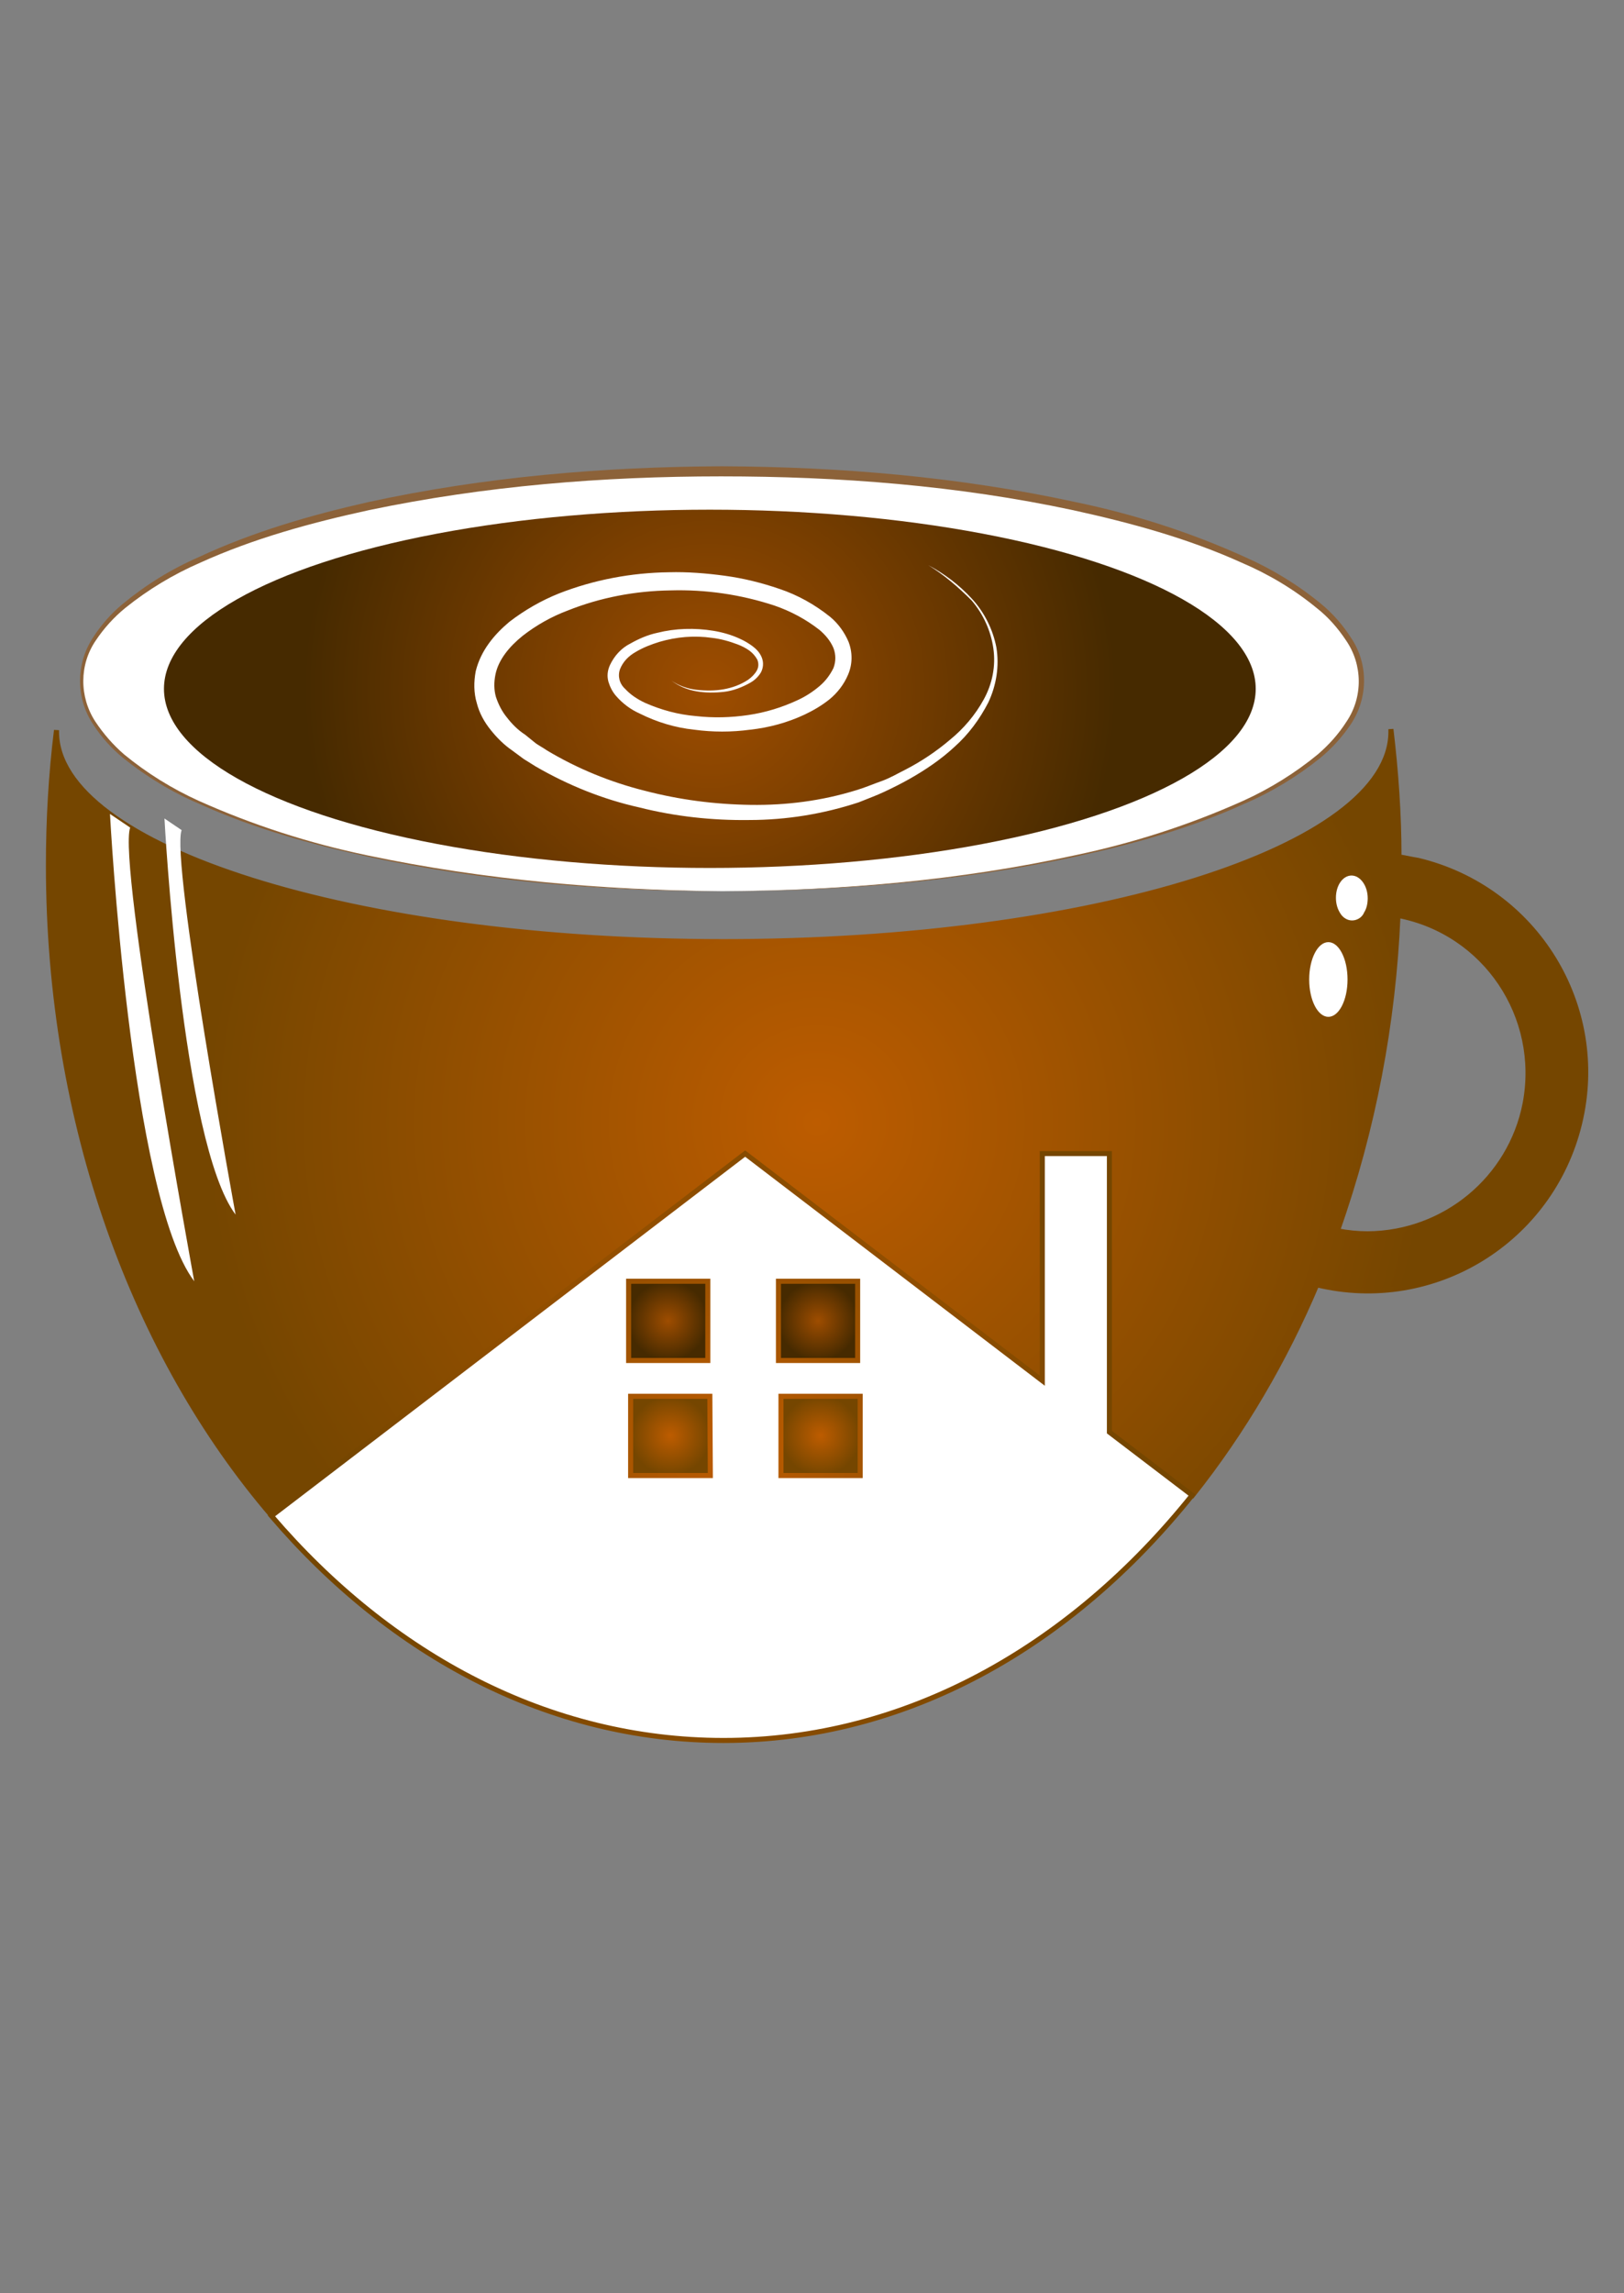 <?xml version="1.0" encoding="utf-8"?>
<!-- Generator: Adobe Illustrator 23.0.5, SVG Export Plug-In . SVG Version: 6.00 Build 0)  -->
<svg version="1.1" id="Layer_1" xmlns="http://www.w3.org/2000/svg" xmlns:xlink="http://www.w3.org/1999/xlink" x="0px" y="0px"
	 viewBox="0 0 321.9 454.4" style="enable-background:new 0 0 321.9 454.4;" xml:space="preserve">
<rect x="0" y="0" width="321.9" height="454.4" fill="#808080" stroke="none"/>
<style type="text/css">
	.st0{fill:#8C6239;}
	.st1{fill:url(#SVGID_1_);stroke:url(#SVGID_2_);stroke-miterlimit:10;}
	.st2{fill:#FFFFFF;}
	.st3{fill:url(#SVGID_3_);}
	.st4{fill:#A67C52;stroke:#000000;stroke-miterlimit:10;}
	.st5{fill:url(#SVGID_4_);}
	.st6{fill:url(#SVGID_5_);}
	.st7{fill:url(#SVGID_6_);}
	.st8{fill:url(#SVGID_7_);}
	.st9{fill:#FFFFFF;stroke:url(#SVGID_8_);stroke-miterlimit:10;}
</style>
<title>Asset 3</title>
<g>
	<g id="Layer_1-2">
		<path class="st0" d="M124.6,253.9v15.7h15.7v-15.7H124.6z M125,276.6v15.7h15.7v-15.7H125z M154.3,253.9v15.7H170v-15.7H154.3z
			 M154.8,276.6v15.7h15.7v-15.7H154.8z M263.3,186.6c-2.1,0-3.8,3.3-3.8,7.4s1.7,7.4,3.8,7.4s3.8-3.3,3.8-7.4
			S265.4,186.6,263.3,186.6L263.3,186.6z M268,173.5c-1.7,0-3.1,2-3.1,4.4c0,1.2,0.3,2.3,1,3.3c0.5,0.7,1.3,1.2,2.2,1.2
			c1-0.1,2-0.7,2.4-1.6c0.5-0.9,0.7-1.8,0.7-2.8C271.1,175.5,269.7,173.5,268,173.5L268,173.5z"/>
		
			<radialGradient id="SVGID_1_" cx="161.91" cy="233.56" r="120.978" gradientTransform="matrix(1 0 0 -1 0 456)" gradientUnits="userSpaceOnUse">
			<stop  offset="0" style="stop-color:#BD5C00"/>
			<stop  offset="1" style="stop-color:#754600"/>
		</radialGradient>
		
			<radialGradient id="SVGID_2_" cx="161.91" cy="233.248" r="121.413" gradientTransform="matrix(1 0 0 -1 0 456)" gradientUnits="userSpaceOnUse">
			<stop  offset="0" style="stop-color:#BD5C00"/>
			<stop  offset="1" style="stop-color:#754600"/>
		</radialGradient>
		<path class="st1" d="M277.3,169.8c0-8.5-0.6-16.9-1.6-25.3c0,0.2,0,0.3,0,0.5c0,23-59.2,41.6-132.3,41.6S11.2,167.9,11.2,145
			c0-0.1,0-0.2,0-0.3c-1.1,8.9-1.6,17.8-1.6,26.8c0,51.2,17.1,97.2,44.3,128.9l93.9-71.8l58.9,45v-45h13.3v55.2l16.4,12.5
			c10.1-12.7,18.3-26.8,24.6-41.7c23.2,5.6,46.5-8.7,52.1-32c5.6-23.2-8.7-46.5-32-52.1C279.8,170.3,278.6,170,277.3,169.8
			L277.3,169.8z M268,173.5c1.7,0,3.1,2,3.1,4.4c0,1-0.2,2-0.7,2.8c-0.4,1-1.4,1.6-2.4,1.6c-0.9,0-1.7-0.5-2.2-1.2
			c-0.7-1-1-2.1-1-3.3C264.9,175.5,266.2,173.5,268,173.5L268,173.5z M263.3,201.5c-2.1,0-3.8-3.3-3.8-7.4s1.7-7.4,3.8-7.4
			s3.8,3.3,3.8,7.4S265.4,201.5,263.3,201.5L263.3,201.5z M271.1,244.5c-2,0-4-0.2-6-0.6c7.1-20.1,11.1-41.2,12-62.5
			c17.3,3.3,28.5,20,25.2,37.3C299.4,233.6,286.3,244.4,271.1,244.5z"/>
		<ellipse class="st2" cx="143.1" cy="135" rx="126.8" ry="41.6"/>
		<path class="st0" d="M143.1,176.6c-23.5,0-47-1.9-70-6.8c-11.5-2.5-22.8-5.6-33.6-10.5c-5.4-2.3-10.5-5.4-15.1-9.1
			c-2.3-1.9-4.3-4.1-5.9-6.6c-3.5-5.2-3.5-12-0.1-17.2c1.6-2.5,3.6-4.8,5.9-6.7c4.6-3.8,9.6-6.9,15.1-9.3c10.7-5,22.1-8.3,33.6-10.9
			c23-5,46.6-7,70.1-7.1c23.5,0.1,47.1,2.1,70.1,7.1c11.6,2.4,22.8,6,33.6,10.9c5.4,2.4,10.5,5.5,15.1,9.3c2.3,1.9,4.3,4.2,5.9,6.7
			c3.5,5.2,3.4,12-0.1,17.2c-1.7,2.5-3.7,4.7-6,6.6c-4.6,3.7-9.7,6.8-15.1,9.1c-10.7,4.9-22.1,8-33.6,10.5
			C190.1,174.7,166.5,176.6,143.1,176.6z M143.1,176.6c23.4-0.1,47-2.1,69.9-7.1c11.5-2.4,22.7-6,33.4-10.8
			c5.3-2.4,10.3-5.5,14.8-9.2c2.2-1.9,4.1-4,5.7-6.5c3.3-4.9,3.2-11.3-0.1-16.1c-1.6-2.4-3.5-4.6-5.8-6.4c-4.5-3.7-9.5-6.7-14.9-9
			c-10.6-4.8-22-7.9-33.4-10.4c-22.9-4.9-46.4-6.7-69.8-6.7s-46.9,1.9-69.8,6.7c-11.5,2.5-22.8,5.6-33.4,10.4
			c-5.3,2.3-10.3,5.3-14.9,9c-2.2,1.8-4.2,4-5.8,6.4c-3.3,4.8-3.3,11.2-0.1,16.1c1.6,2.4,3.5,4.6,5.7,6.5c4.5,3.7,9.5,6.8,14.8,9.2
			c10.7,4.8,21.9,8.4,33.4,10.8C96.1,174.4,119.6,176.4,143.1,176.6z"/>
		
			<radialGradient id="SVGID_3_" cx="140.74" cy="319.46" r="80.497" gradientTransform="matrix(1 0 0 -1 0 456)" gradientUnits="userSpaceOnUse">
			<stop  offset="0" style="stop-color:#9E4D00"/>
			<stop  offset="1" style="stop-color:#462A00"/>
		</radialGradient>
		<ellipse class="st3" cx="140.7" cy="136.5" rx="108.2" ry="35.5"/>
		<path class="st2" d="M184,112c3.2,1.7,6.1,3.9,8.6,6.6c2.5,2.7,4.2,6.1,4.9,9.7c0.6,3.7,0,7.5-1.6,10.9c-1.7,3.3-3.9,6.3-6.7,8.8
			c-2.7,2.5-5.8,4.6-9,6.4c-1.6,0.9-3.2,1.7-4.9,2.5s-3.4,1.4-5.1,2.1c-7,2.3-14.3,3.5-21.7,3.5c-7.3,0.1-14.7-0.7-21.8-2.5
			c-7.2-1.6-14.1-4.4-20.5-8.1c-0.8-0.5-1.6-1-2.4-1.5l-2.3-1.7c-1.6-1.1-3-2.5-4.2-4c-1.3-1.6-2.3-3.4-2.8-5.4
			c-0.6-2-0.6-4.2-0.2-6.3c1-4.1,3.7-7.3,6.7-9.8c3-2.3,6.3-4.2,9.8-5.6c6.9-2.7,14.3-4.1,21.8-4.2c3.7-0.1,7.4,0.2,11.1,0.7
			c3.7,0.5,7.3,1.4,10.8,2.6c3.6,1.2,7,3.1,10,5.5c1.6,1.3,2.9,3.1,3.7,5c0.8,2.1,0.8,4.4-0.1,6.5c-0.8,1.9-2.1,3.6-3.7,4.9
			c-1.5,1.2-3.2,2.2-4.9,3c-3.4,1.6-7.1,2.6-10.8,3c-3.7,0.5-7.4,0.5-11.1,0c-3.8-0.4-7.4-1.5-10.8-3.2c-1.8-0.8-3.4-2-4.7-3.5
			c-0.7-0.8-1.2-1.8-1.5-2.8c-0.3-1.1-0.2-2.2,0.3-3.3c0.9-1.9,2.3-3.4,4.1-4.3c1.6-0.9,3.4-1.7,5.3-2.1c3.6-0.9,7.4-1,11.1-0.4
			c1.8,0.3,3.6,0.8,5.3,1.6c0.9,0.4,1.7,0.9,2.4,1.4c0.8,0.6,1.5,1.3,1.9,2.3c0.4,1,0.3,2.1-0.2,3c-0.5,0.8-1.2,1.5-2.1,2
			c-1.6,0.9-3.4,1.6-5.2,1.8c-1.8,0.2-3.7,0.2-5.4-0.1c-1.8-0.3-3.5-1-5-2.1c1.5,1,3.2,1.6,5,1.8c1.8,0.2,3.6,0.2,5.3-0.1
			c1.7-0.3,3.4-0.9,4.9-1.9c0.7-0.5,1.3-1.1,1.7-1.8c0.4-0.7,0.4-1.5,0.1-2.2c-0.4-0.7-0.9-1.3-1.6-1.8c-0.7-0.5-1.5-0.9-2.3-1.2
			c-1.6-0.6-3.3-1.1-5.1-1.3c-3.5-0.5-7-0.2-10.4,0.8c-1.6,0.5-3.2,1.1-4.7,2c-1.4,0.8-2.5,1.9-3.1,3.4c-0.5,1.4-0.1,2.9,1,3.9
			c1.1,1.2,2.5,2.1,4,2.8c3.2,1.4,6.5,2.3,10,2.6c3.5,0.4,7,0.3,10.4-0.2c3.4-0.5,6.7-1.5,9.9-3c1.5-0.7,2.9-1.6,4.2-2.7
			c1.2-1,2.1-2.2,2.8-3.6c0.5-1.3,0.5-2.7,0-4c-0.6-1.4-1.6-2.6-2.8-3.6c-2.7-2.1-5.7-3.7-8.9-4.8c-6.7-2.2-13.6-3.2-20.6-3
			c-7,0.1-13.9,1.4-20.4,4c-3.2,1.2-6.2,2.9-8.9,5c-2.6,2.1-4.8,4.7-5.4,7.7c-0.3,1.5-0.3,3,0.1,4.4c0.5,1.5,1.2,2.9,2.2,4.1
			c1,1.3,2.2,2.5,3.6,3.4l2.1,1.7c0.7,0.5,1.5,0.9,2.2,1.4c6,3.6,12.6,6.3,19.4,8c6.9,1.8,13.9,2.7,21,2.8
			c7.1,0.1,14.1-0.8,20.9-2.9c1.7-0.5,3.3-1.2,5-1.8s3.2-1.5,4.8-2.3c3.1-1.6,6.1-3.6,8.8-5.9c2.7-2.2,5-4.9,6.7-8
			c1.7-3.1,2.4-6.6,1.9-10.1c-0.5-3.5-2-6.8-4.3-9.5C189.9,116.3,187.1,113.9,184,112z"/>
		<rect x="124.6" y="253.9" class="st4" width="15.7" height="15.7"/>
		<rect x="125" y="276.6" class="st4" width="15.7" height="15.7"/>
		<rect x="154.3" y="253.9" class="st4" width="15.7" height="15.7"/>
		<rect x="154.8" y="276.6" class="st4" width="15.7" height="15.7"/>
		
			<radialGradient id="SVGID_4_" cx="132.425" cy="194.265" r="7.855" gradientTransform="matrix(1 0 0 -1 0 456)" gradientUnits="userSpaceOnUse">
			<stop  offset="0" style="stop-color:#9E4D00"/>
			<stop  offset="1" style="stop-color:#462A00"/>
		</radialGradient>
		<rect x="124.6" y="253.9" class="st5" width="15.7" height="15.7"/>
		
			<radialGradient id="SVGID_5_" cx="162.175" cy="194.265" r="7.855" gradientTransform="matrix(1 0 0 -1 0 456)" gradientUnits="userSpaceOnUse">
			<stop  offset="0" style="stop-color:#9E4D00"/>
			<stop  offset="1" style="stop-color:#462A00"/>
		</radialGradient>
		<rect x="154.3" y="253.9" class="st6" width="15.7" height="15.7"/>
		
			<radialGradient id="SVGID_6_" cx="132.88" cy="171.5" r="7.86" gradientTransform="matrix(1 0 0 -1 0 456)" gradientUnits="userSpaceOnUse">
			<stop  offset="0" style="stop-color:#BD5C00"/>
			<stop  offset="1" style="stop-color:#754600"/>
		</radialGradient>
		<rect x="125" y="276.6" class="st7" width="15.7" height="15.7"/>
		
			<radialGradient id="SVGID_7_" cx="162.63" cy="171.5" r="7.86" gradientTransform="matrix(1 0 0 -1 0 456)" gradientUnits="userSpaceOnUse">
			<stop  offset="0" style="stop-color:#BD5C00"/>
			<stop  offset="1" style="stop-color:#754600"/>
		</radialGradient>
		<rect x="154.8" y="276.6" class="st8" width="15.7" height="15.7"/>
		
			<radialGradient id="SVGID_8_" cx="145.088" cy="169.3" r="77.144" gradientTransform="matrix(1 0 0 -1 0 456)" gradientUnits="userSpaceOnUse">
			<stop  offset="0" style="stop-color:#BD5C00"/>
			<stop  offset="1" style="stop-color:#754600"/>
		</radialGradient>
		<path class="st9" d="M219.9,283.8v-55.2h-13.3v45l-58.9-45l-93.9,71.8c23.7,27.7,55.1,44.5,89.6,44.5c36.1,0,68.8-18.5,92.9-48.6
			L219.9,283.8z M124.6,253.9h15.7v15.7h-15.7V253.9z M140.8,292.4H125v-15.7h15.7L140.8,292.4z M154.3,253.9H170v15.7h-15.7
			L154.3,253.9z M170.5,292.4h-15.7v-15.7h15.7V292.4z"/>
		<path class="st2" d="M21.8,161.3c0,0,4,75.8,16.7,92.6c0,0-15.2-82.9-12.7-89.9"/>
		<path class="st2" d="M32.6,162.2c0,0,3.4,64.3,14.1,78.5c0,0-12.9-70.3-10.7-76.2"/>
		<path class="st2" d="M267.1,194.1c0,4.1-1.7,7.4-3.8,7.4s-3.8-3.3-3.8-7.4s1.7-7.4,3.8-7.4S267.1,190,267.1,194.1z"/>
		<path class="st2" d="M271.1,178c0,1-0.2,2-0.7,2.8c-0.4,1-1.4,1.6-2.4,1.6c-0.9,0-1.7-0.5-2.2-1.2c-0.7-1-1-2.1-1-3.3
			c0-2.5,1.4-4.4,3.1-4.4S271.1,175.5,271.1,178z"/>
	</g>
</g>
</svg>
